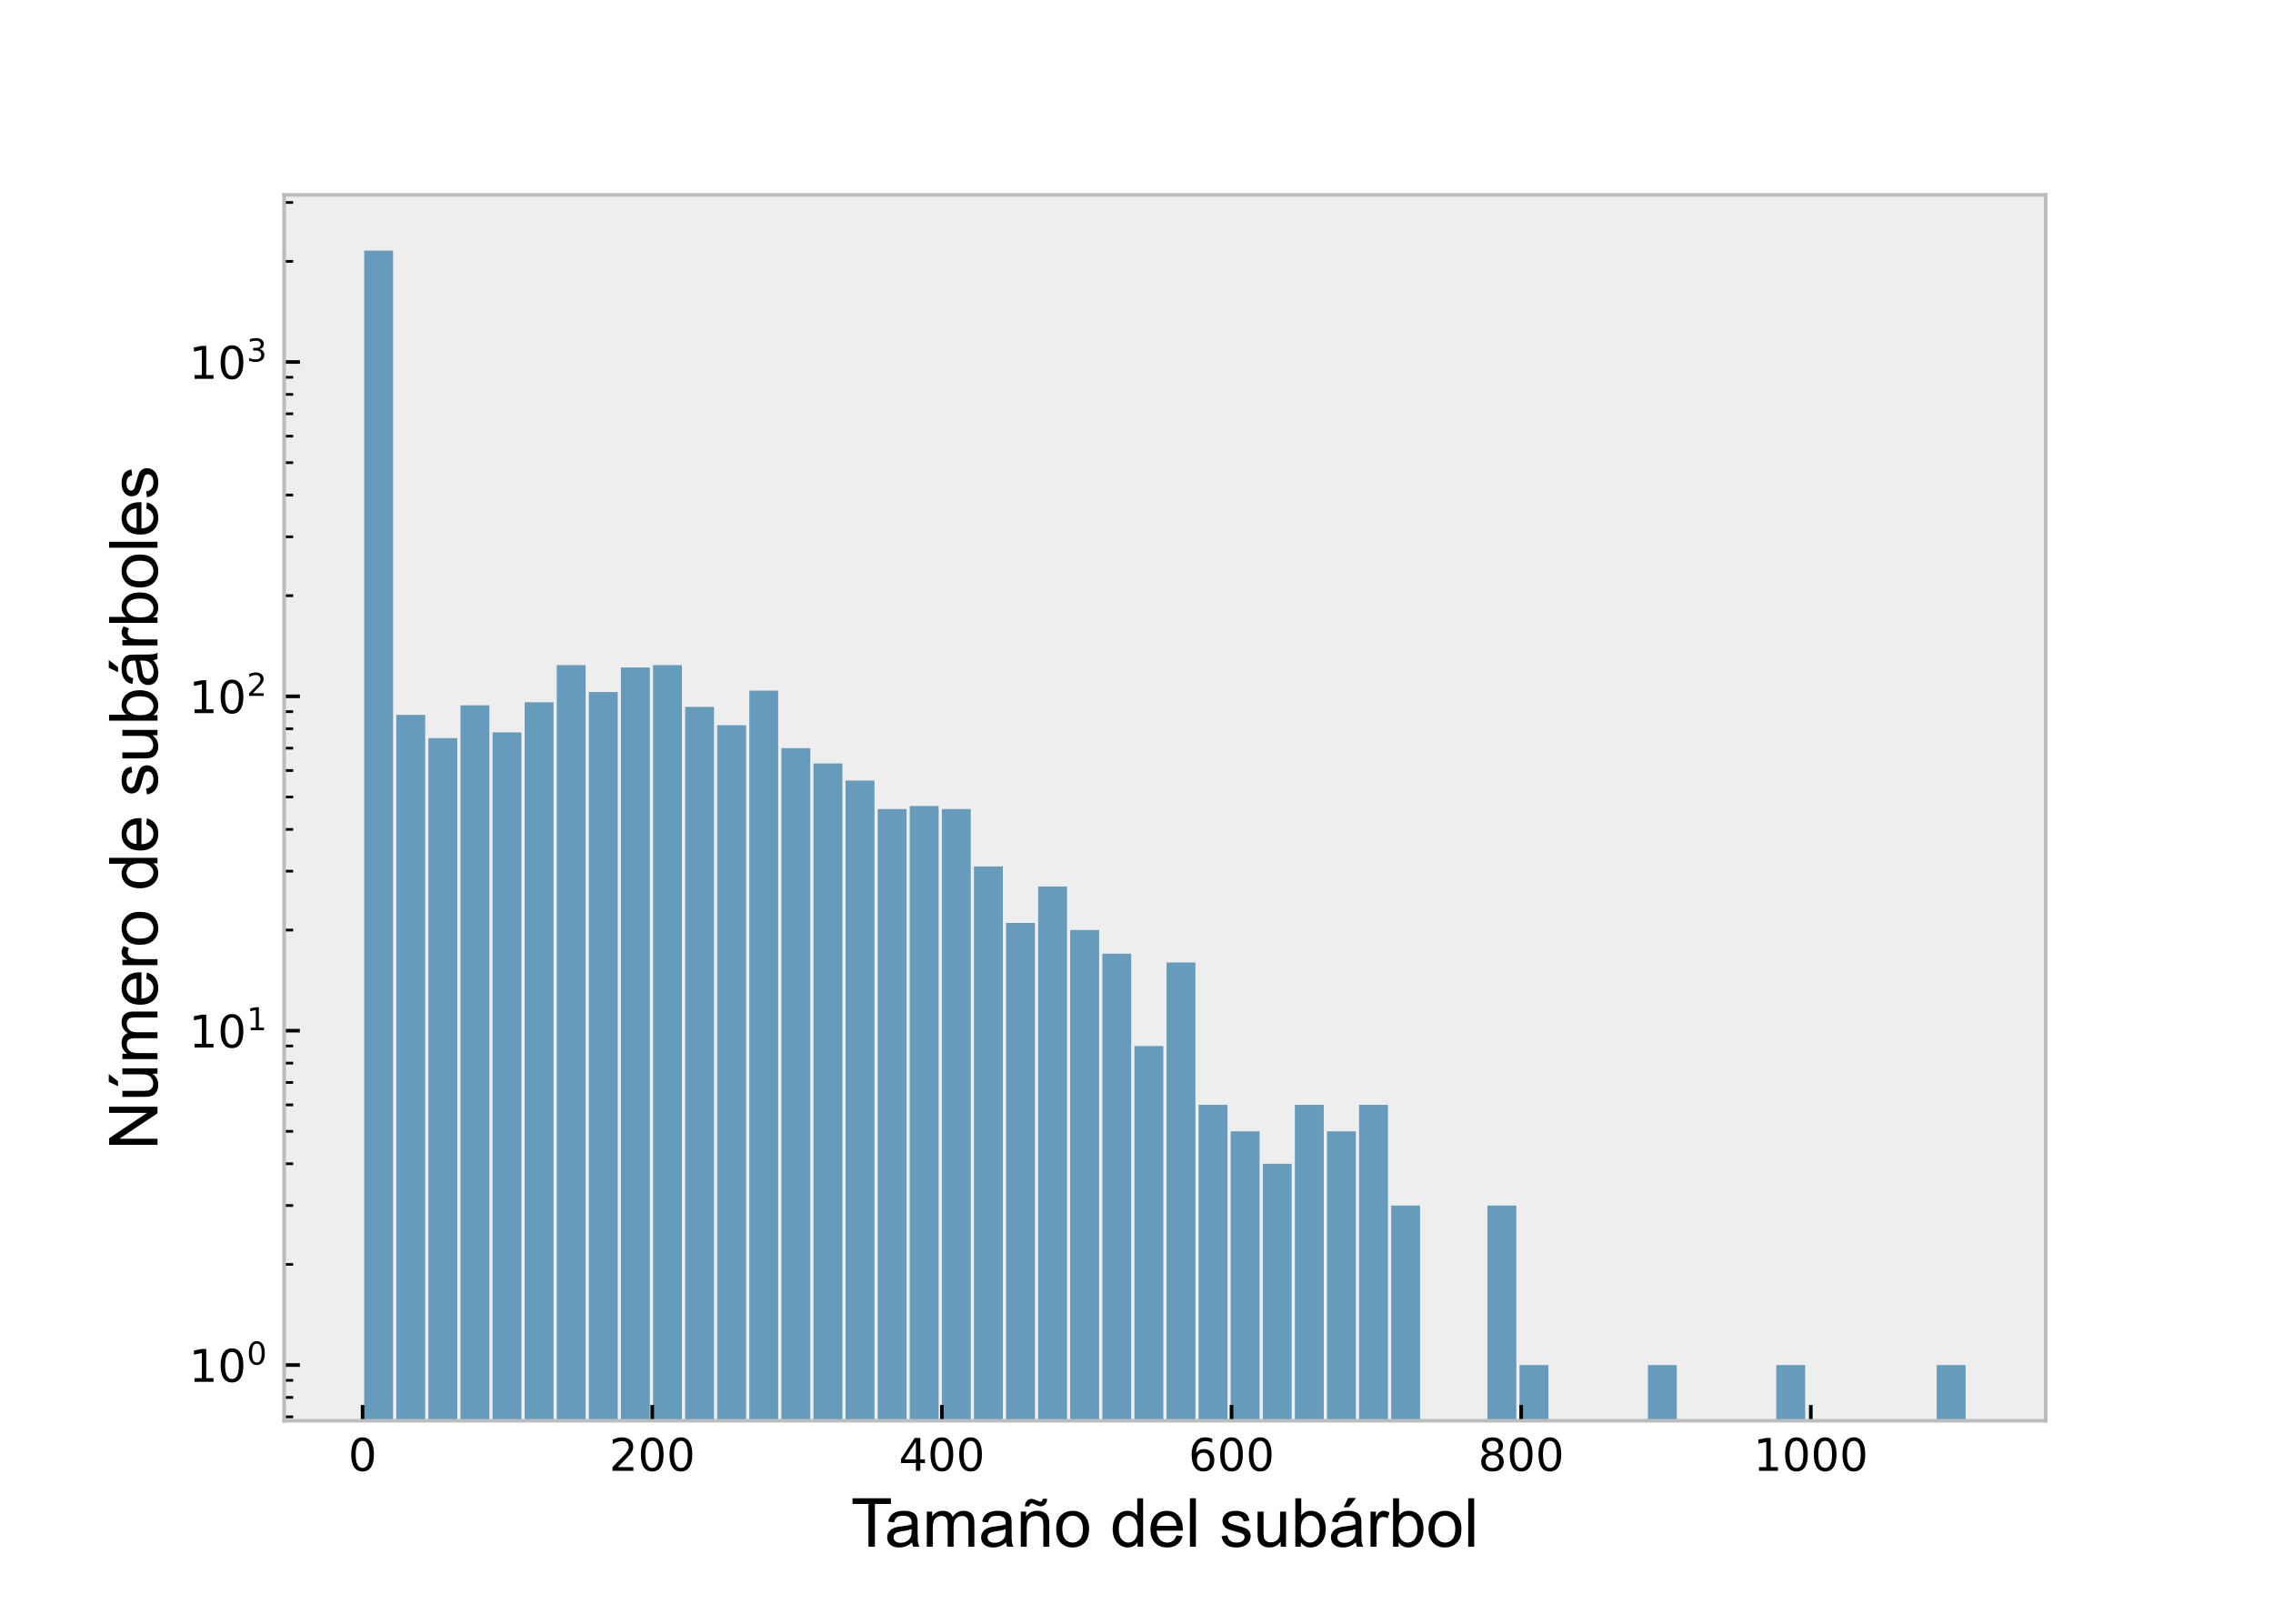 <?xml version="1.0" encoding="utf-8" standalone="no"?>
<!DOCTYPE svg PUBLIC "-//W3C//DTD SVG 1.1//EN"
  "http://www.w3.org/Graphics/SVG/1.1/DTD/svg11.dtd">
<!-- Created with matplotlib (https://matplotlib.org/) -->
<svg height="360pt" version="1.1" viewBox="0 0 504 360" width="504pt" xmlns="http://www.w3.org/2000/svg" xmlns:xlink="http://www.w3.org/1999/xlink">
 <defs>
  <style type="text/css">*{stroke-linecap:butt;stroke-linejoin:round;}</style>
 </defs>
 <g id="figure_1">
  <g id="patch_1">
   <path d="M 0 360 
L 504 360 
L 504 0 
L 0 0 
z
" style="fill:#ffffff;"/>
  </g>
  <g id="axes_1">
   <g id="patch_2">
    <path d="M 63 315 
L 453.6 315 
L 453.6 43.2 
L 63 43.2 
z
" style="fill:#eeeeee;"/>
   </g>
   <g id="patch_3">
    <path clip-path="url(#p2aa60adc5f)" d="M 80.755 74431.867 
L 87.159 74431.867 
L 87.159 55.555 
L 80.755 55.555 
z
" style="fill:#669bbc;"/>
   </g>
   <g id="patch_4">
    <path clip-path="url(#p2aa60adc5f)" d="M 87.871 74431.867 
L 94.275 74431.867 
L 94.275 158.502 
L 87.871 158.502 
z
" style="fill:#669bbc;"/>
   </g>
   <g id="patch_5">
    <path clip-path="url(#p2aa60adc5f)" d="M 94.987 74431.867 
L 101.391 74431.867 
L 101.391 163.649 
L 94.987 163.649 
z
" style="fill:#669bbc;"/>
   </g>
   <g id="patch_6">
    <path clip-path="url(#p2aa60adc5f)" d="M 102.103 74431.867 
L 108.507 74431.867 
L 108.507 156.379 
L 102.103 156.379 
z
" style="fill:#669bbc;"/>
   </g>
   <g id="patch_7">
    <path clip-path="url(#p2aa60adc5f)" d="M 109.219 74431.867 
L 115.623 74431.867 
L 115.623 162.386 
L 109.219 162.386 
z
" style="fill:#669bbc;"/>
   </g>
   <g id="patch_8">
    <path clip-path="url(#p2aa60adc5f)" d="M 116.335 74431.867 
L 122.739 74431.867 
L 122.739 155.701 
L 116.335 155.701 
z
" style="fill:#669bbc;"/>
   </g>
   <g id="patch_9">
    <path clip-path="url(#p2aa60adc5f)" d="M 123.451 74431.867 
L 129.855 74431.867 
L 129.855 147.462 
L 123.451 147.462 
z
" style="fill:#669bbc;"/>
   </g>
   <g id="patch_10">
    <path clip-path="url(#p2aa60adc5f)" d="M 130.567 74431.867 
L 136.971 74431.867 
L 136.971 153.435 
L 130.567 153.435 
z
" style="fill:#669bbc;"/>
   </g>
   <g id="patch_11">
    <path clip-path="url(#p2aa60adc5f)" d="M 137.683 74431.867 
L 144.087 74431.867 
L 144.087 147.985 
L 137.683 147.985 
z
" style="fill:#669bbc;"/>
   </g>
   <g id="patch_12">
    <path clip-path="url(#p2aa60adc5f)" d="M 144.799 74431.867 
L 151.203 74431.867 
L 151.203 147.462 
L 144.799 147.462 
z
" style="fill:#669bbc;"/>
   </g>
   <g id="patch_13">
    <path clip-path="url(#p2aa60adc5f)" d="M 151.915 74431.867 
L 158.319 74431.867 
L 158.319 156.723 
L 151.915 156.723 
z
" style="fill:#669bbc;"/>
   </g>
   <g id="patch_14">
    <path clip-path="url(#p2aa60adc5f)" d="M 159.031 74431.867 
L 165.436 74431.867 
L 165.436 160.776 
L 159.031 160.776 
z
" style="fill:#669bbc;"/>
   </g>
   <g id="patch_15">
    <path clip-path="url(#p2aa60adc5f)" d="M 166.147 74431.867 
L 172.552 74431.867 
L 172.552 153.124 
L 166.147 153.124 
z
" style="fill:#669bbc;"/>
   </g>
   <g id="patch_16">
    <path clip-path="url(#p2aa60adc5f)" d="M 173.263 74431.867 
L 179.668 74431.867 
L 179.668 165.87 
L 173.263 165.87 
z
" style="fill:#669bbc;"/>
   </g>
   <g id="patch_17">
    <path clip-path="url(#p2aa60adc5f)" d="M 180.379 74431.867 
L 186.784 74431.867 
L 186.784 169.262 
L 180.379 169.262 
z
" style="fill:#669bbc;"/>
   </g>
   <g id="patch_18">
    <path clip-path="url(#p2aa60adc5f)" d="M 187.495 74431.867 
L 193.9 74431.867 
L 193.9 173.054 
L 187.495 173.054 
z
" style="fill:#669bbc;"/>
   </g>
   <g id="patch_19">
    <path clip-path="url(#p2aa60adc5f)" d="M 194.611 74431.867 
L 201.016 74431.867 
L 201.016 179.387 
L 194.611 179.387 
z
" style="fill:#669bbc;"/>
   </g>
   <g id="patch_20">
    <path clip-path="url(#p2aa60adc5f)" d="M 201.727 74431.867 
L 208.132 74431.867 
L 208.132 178.694 
L 201.727 178.694 
z
" style="fill:#669bbc;"/>
   </g>
   <g id="patch_21">
    <path clip-path="url(#p2aa60adc5f)" d="M 208.843 74431.867 
L 215.248 74431.867 
L 215.248 179.387 
L 208.843 179.387 
z
" style="fill:#669bbc;"/>
   </g>
   <g id="patch_22">
    <path clip-path="url(#p2aa60adc5f)" d="M 215.96 74431.867 
L 222.364 74431.867 
L 222.364 192.092 
L 215.96 192.092 
z
" style="fill:#669bbc;"/>
   </g>
   <g id="patch_23">
    <path clip-path="url(#p2aa60adc5f)" d="M 223.076 74431.867 
L 229.48 74431.867 
L 229.48 204.63 
L 223.076 204.63 
z
" style="fill:#669bbc;"/>
   </g>
   <g id="patch_24">
    <path clip-path="url(#p2aa60adc5f)" d="M 230.192 74431.867 
L 236.596 74431.867 
L 236.596 196.54 
L 230.192 196.54 
z
" style="fill:#669bbc;"/>
   </g>
   <g id="patch_25">
    <path clip-path="url(#p2aa60adc5f)" d="M 237.308 74431.867 
L 243.712 74431.867 
L 243.712 206.201 
L 237.308 206.201 
z
" style="fill:#669bbc;"/>
   </g>
   <g id="patch_26">
    <path clip-path="url(#p2aa60adc5f)" d="M 244.424 74431.867 
L 250.828 74431.867 
L 250.828 211.433 
L 244.424 211.433 
z
" style="fill:#669bbc;"/>
   </g>
   <g id="patch_27">
    <path clip-path="url(#p2aa60adc5f)" d="M 251.54 74431.867 
L 257.944 74431.867 
L 257.944 231.908 
L 251.54 231.908 
z
" style="fill:#669bbc;"/>
   </g>
   <g id="patch_28">
    <path clip-path="url(#p2aa60adc5f)" d="M 258.656 74431.867 
L 265.06 74431.867 
L 265.06 213.385 
L 258.656 213.385 
z
" style="fill:#669bbc;"/>
   </g>
   <g id="patch_29">
    <path clip-path="url(#p2aa60adc5f)" d="M 265.772 74431.867 
L 272.176 74431.867 
L 272.176 244.962 
L 265.772 244.962 
z
" style="fill:#669bbc;"/>
   </g>
   <g id="patch_30">
    <path clip-path="url(#p2aa60adc5f)" d="M 272.888 74431.867 
L 279.292 74431.867 
L 279.292 250.831 
L 272.888 250.831 
z
" style="fill:#669bbc;"/>
   </g>
   <g id="patch_31">
    <path clip-path="url(#p2aa60adc5f)" d="M 280.004 74431.867 
L 286.408 74431.867 
L 286.408 258.015 
L 280.004 258.015 
z
" style="fill:#669bbc;"/>
   </g>
   <g id="patch_32">
    <path clip-path="url(#p2aa60adc5f)" d="M 287.12 74431.867 
L 293.524 74431.867 
L 293.524 244.962 
L 287.12 244.962 
z
" style="fill:#669bbc;"/>
   </g>
   <g id="patch_33">
    <path clip-path="url(#p2aa60adc5f)" d="M 294.236 74431.867 
L 300.64 74431.867 
L 300.64 250.831 
L 294.236 250.831 
z
" style="fill:#669bbc;"/>
   </g>
   <g id="patch_34">
    <path clip-path="url(#p2aa60adc5f)" d="M 301.352 74431.867 
L 307.757 74431.867 
L 307.757 244.962 
L 301.352 244.962 
z
" style="fill:#669bbc;"/>
   </g>
   <g id="patch_35">
    <path clip-path="url(#p2aa60adc5f)" d="M 308.468 74431.867 
L 314.873 74431.867 
L 314.873 267.277 
L 308.468 267.277 
z
" style="fill:#669bbc;"/>
   </g>
   <g id="patch_36">
    <path clip-path="url(#p2aa60adc5f)" d="M 315.584 74431.867 
L 321.989 74431.867 
L 321.989 74431.867 
L 315.584 74431.867 
z
" style="fill:#669bbc;"/>
   </g>
   <g id="patch_37">
    <path clip-path="url(#p2aa60adc5f)" d="M 322.7 74431.867 
L 329.105 74431.867 
L 329.105 74431.867 
L 322.7 74431.867 
z
" style="fill:#669bbc;"/>
   </g>
   <g id="patch_38">
    <path clip-path="url(#p2aa60adc5f)" d="M 329.816 74431.867 
L 336.221 74431.867 
L 336.221 267.277 
L 329.816 267.277 
z
" style="fill:#669bbc;"/>
   </g>
   <g id="patch_39">
    <path clip-path="url(#p2aa60adc5f)" d="M 336.932 74431.867 
L 343.337 74431.867 
L 343.337 302.645 
L 336.932 302.645 
z
" style="fill:#669bbc;"/>
   </g>
   <g id="patch_40">
    <path clip-path="url(#p2aa60adc5f)" d="M 344.048 74431.867 
L 350.453 74431.867 
L 350.453 74431.867 
L 344.048 74431.867 
z
" style="fill:#669bbc;"/>
   </g>
   <g id="patch_41">
    <path clip-path="url(#p2aa60adc5f)" d="M 351.164 74431.867 
L 357.569 74431.867 
L 357.569 74431.867 
L 351.164 74431.867 
z
" style="fill:#669bbc;"/>
   </g>
   <g id="patch_42">
    <path clip-path="url(#p2aa60adc5f)" d="M 358.281 74431.867 
L 364.685 74431.867 
L 364.685 74431.867 
L 358.281 74431.867 
z
" style="fill:#669bbc;"/>
   </g>
   <g id="patch_43">
    <path clip-path="url(#p2aa60adc5f)" d="M 365.397 74431.867 
L 371.801 74431.867 
L 371.801 302.645 
L 365.397 302.645 
z
" style="fill:#669bbc;"/>
   </g>
   <g id="patch_44">
    <path clip-path="url(#p2aa60adc5f)" d="M 372.513 74431.867 
L 378.917 74431.867 
L 378.917 74431.867 
L 372.513 74431.867 
z
" style="fill:#669bbc;"/>
   </g>
   <g id="patch_45">
    <path clip-path="url(#p2aa60adc5f)" d="M 379.629 74431.867 
L 386.033 74431.867 
L 386.033 74431.867 
L 379.629 74431.867 
z
" style="fill:#669bbc;"/>
   </g>
   <g id="patch_46">
    <path clip-path="url(#p2aa60adc5f)" d="M 386.745 74431.867 
L 393.149 74431.867 
L 393.149 74431.867 
L 386.745 74431.867 
z
" style="fill:#669bbc;"/>
   </g>
   <g id="patch_47">
    <path clip-path="url(#p2aa60adc5f)" d="M 393.861 74431.867 
L 400.265 74431.867 
L 400.265 302.645 
L 393.861 302.645 
z
" style="fill:#669bbc;"/>
   </g>
   <g id="patch_48">
    <path clip-path="url(#p2aa60adc5f)" d="M 400.977 74431.867 
L 407.381 74431.867 
L 407.381 74431.867 
L 400.977 74431.867 
z
" style="fill:#669bbc;"/>
   </g>
   <g id="patch_49">
    <path clip-path="url(#p2aa60adc5f)" d="M 408.093 74431.867 
L 414.497 74431.867 
L 414.497 74431.867 
L 408.093 74431.867 
z
" style="fill:#669bbc;"/>
   </g>
   <g id="patch_50">
    <path clip-path="url(#p2aa60adc5f)" d="M 415.209 74431.867 
L 421.613 74431.867 
L 421.613 74431.867 
L 415.209 74431.867 
z
" style="fill:#669bbc;"/>
   </g>
   <g id="patch_51">
    <path clip-path="url(#p2aa60adc5f)" d="M 422.325 74431.867 
L 428.729 74431.867 
L 428.729 74431.867 
L 422.325 74431.867 
z
" style="fill:#669bbc;"/>
   </g>
   <g id="patch_52">
    <path clip-path="url(#p2aa60adc5f)" d="M 429.441 74431.867 
L 435.845 74431.867 
L 435.845 302.645 
L 429.441 302.645 
z
" style="fill:#669bbc;"/>
   </g>
   <g id="matplotlib.axis_1">
    <g id="xtick_1">
     <g id="line2d_1">
      <defs>
       <path d="M 0 0 
L 0 -3.5 
" id="m57d1455efd" style="stroke:#000000;stroke-width:0.8;"/>
      </defs>
      <g>
       <use style="stroke:#000000;stroke-width:0.8;" x="80.399" xlink:href="#m57d1455efd" y="315"/>
      </g>
     </g>
     <g id="text_1">
      <!-- 0 -->
      <g transform="translate(77.217 326.098)scale(0.1 -0.1)">
       <defs>
        <path d="M 31.781 66.406 
Q 24.172 66.406 20.328 58.906 
Q 16.5 51.422 16.5 36.375 
Q 16.5 21.391 20.328 13.891 
Q 24.172 6.391 31.781 6.391 
Q 39.453 6.391 43.281 13.891 
Q 47.125 21.391 47.125 36.375 
Q 47.125 51.422 43.281 58.906 
Q 39.453 66.406 31.781 66.406 
z
M 31.781 74.219 
Q 44.047 74.219 50.516 64.516 
Q 56.984 54.828 56.984 36.375 
Q 56.984 17.969 50.516 8.266 
Q 44.047 -1.422 31.781 -1.422 
Q 19.531 -1.422 13.062 8.266 
Q 6.594 17.969 6.594 36.375 
Q 6.594 54.828 13.062 64.516 
Q 19.531 74.219 31.781 74.219 
z
" id="DejaVuSans-48"/>
       </defs>
       <use xlink:href="#DejaVuSans-48"/>
      </g>
     </g>
    </g>
    <g id="xtick_2">
     <g id="line2d_2">
      <g>
       <use style="stroke:#000000;stroke-width:0.8;" x="144.623" xlink:href="#m57d1455efd" y="315"/>
      </g>
     </g>
     <g id="text_2">
      <!-- 200 -->
      <g transform="translate(135.079 326.098)scale(0.1 -0.1)">
       <defs>
        <path d="M 19.188 8.297 
L 53.609 8.297 
L 53.609 0 
L 7.328 0 
L 7.328 8.297 
Q 12.938 14.109 22.625 23.891 
Q 32.328 33.688 34.812 36.531 
Q 39.547 41.844 41.422 45.531 
Q 43.312 49.219 43.312 52.781 
Q 43.312 58.594 39.234 62.25 
Q 35.156 65.922 28.609 65.922 
Q 23.969 65.922 18.812 64.312 
Q 13.672 62.703 7.812 59.422 
L 7.812 69.391 
Q 13.766 71.781 18.938 73 
Q 24.125 74.219 28.422 74.219 
Q 39.75 74.219 46.484 68.547 
Q 53.219 62.891 53.219 53.422 
Q 53.219 48.922 51.531 44.891 
Q 49.859 40.875 45.406 35.406 
Q 44.188 33.984 37.641 27.219 
Q 31.109 20.453 19.188 8.297 
z
" id="DejaVuSans-50"/>
       </defs>
       <use xlink:href="#DejaVuSans-50"/>
       <use x="63.623" xlink:href="#DejaVuSans-48"/>
       <use x="127.246" xlink:href="#DejaVuSans-48"/>
      </g>
     </g>
    </g>
    <g id="xtick_3">
     <g id="line2d_3">
      <g>
       <use style="stroke:#000000;stroke-width:0.8;" x="208.847" xlink:href="#m57d1455efd" y="315"/>
      </g>
     </g>
     <g id="text_3">
      <!-- 400 -->
      <g transform="translate(199.304 326.098)scale(0.1 -0.1)">
       <defs>
        <path d="M 37.797 64.312 
L 12.891 25.391 
L 37.797 25.391 
z
M 35.203 72.906 
L 47.609 72.906 
L 47.609 25.391 
L 58.016 25.391 
L 58.016 17.188 
L 47.609 17.188 
L 47.609 0 
L 37.797 0 
L 37.797 17.188 
L 4.891 17.188 
L 4.891 26.703 
z
" id="DejaVuSans-52"/>
       </defs>
       <use xlink:href="#DejaVuSans-52"/>
       <use x="63.623" xlink:href="#DejaVuSans-48"/>
       <use x="127.246" xlink:href="#DejaVuSans-48"/>
      </g>
     </g>
    </g>
    <g id="xtick_4">
     <g id="line2d_4">
      <g>
       <use style="stroke:#000000;stroke-width:0.8;" x="273.072" xlink:href="#m57d1455efd" y="315"/>
      </g>
     </g>
     <g id="text_4">
      <!-- 600 -->
      <g transform="translate(263.528 326.098)scale(0.1 -0.1)">
       <defs>
        <path d="M 33.016 40.375 
Q 26.375 40.375 22.484 35.828 
Q 18.609 31.297 18.609 23.391 
Q 18.609 15.531 22.484 10.953 
Q 26.375 6.391 33.016 6.391 
Q 39.656 6.391 43.531 10.953 
Q 47.406 15.531 47.406 23.391 
Q 47.406 31.297 43.531 35.828 
Q 39.656 40.375 33.016 40.375 
z
M 52.594 71.297 
L 52.594 62.312 
Q 48.875 64.062 45.094 64.984 
Q 41.312 65.922 37.594 65.922 
Q 27.828 65.922 22.672 59.328 
Q 17.531 52.734 16.797 39.406 
Q 19.672 43.656 24.016 45.922 
Q 28.375 48.188 33.594 48.188 
Q 44.578 48.188 50.953 41.516 
Q 57.328 34.859 57.328 23.391 
Q 57.328 12.156 50.688 5.359 
Q 44.047 -1.422 33.016 -1.422 
Q 20.359 -1.422 13.672 8.266 
Q 6.984 17.969 6.984 36.375 
Q 6.984 53.656 15.188 63.938 
Q 23.391 74.219 37.203 74.219 
Q 40.922 74.219 44.703 73.484 
Q 48.484 72.75 52.594 71.297 
z
" id="DejaVuSans-54"/>
       </defs>
       <use xlink:href="#DejaVuSans-54"/>
       <use x="63.623" xlink:href="#DejaVuSans-48"/>
       <use x="127.246" xlink:href="#DejaVuSans-48"/>
      </g>
     </g>
    </g>
    <g id="xtick_5">
     <g id="line2d_5">
      <g>
       <use style="stroke:#000000;stroke-width:0.8;" x="337.296" xlink:href="#m57d1455efd" y="315"/>
      </g>
     </g>
     <g id="text_5">
      <!-- 800 -->
      <g transform="translate(327.752 326.098)scale(0.1 -0.1)">
       <defs>
        <path d="M 31.781 34.625 
Q 24.75 34.625 20.719 30.859 
Q 16.703 27.094 16.703 20.516 
Q 16.703 13.922 20.719 10.156 
Q 24.75 6.391 31.781 6.391 
Q 38.812 6.391 42.859 10.172 
Q 46.922 13.969 46.922 20.516 
Q 46.922 27.094 42.891 30.859 
Q 38.875 34.625 31.781 34.625 
z
M 21.922 38.812 
Q 15.578 40.375 12.031 44.719 
Q 8.5 49.078 8.5 55.328 
Q 8.5 64.062 14.719 69.141 
Q 20.953 74.219 31.781 74.219 
Q 42.672 74.219 48.875 69.141 
Q 55.078 64.062 55.078 55.328 
Q 55.078 49.078 51.531 44.719 
Q 48 40.375 41.703 38.812 
Q 48.828 37.156 52.797 32.312 
Q 56.781 27.484 56.781 20.516 
Q 56.781 9.906 50.312 4.234 
Q 43.844 -1.422 31.781 -1.422 
Q 19.734 -1.422 13.25 4.234 
Q 6.781 9.906 6.781 20.516 
Q 6.781 27.484 10.781 32.312 
Q 14.797 37.156 21.922 38.812 
z
M 18.312 54.391 
Q 18.312 48.734 21.844 45.562 
Q 25.391 42.391 31.781 42.391 
Q 38.141 42.391 41.719 45.562 
Q 45.312 48.734 45.312 54.391 
Q 45.312 60.062 41.719 63.234 
Q 38.141 66.406 31.781 66.406 
Q 25.391 66.406 21.844 63.234 
Q 18.312 60.062 18.312 54.391 
z
" id="DejaVuSans-56"/>
       </defs>
       <use xlink:href="#DejaVuSans-56"/>
       <use x="63.623" xlink:href="#DejaVuSans-48"/>
       <use x="127.246" xlink:href="#DejaVuSans-48"/>
      </g>
     </g>
    </g>
    <g id="xtick_6">
     <g id="line2d_6">
      <g>
       <use style="stroke:#000000;stroke-width:0.8;" x="401.52" xlink:href="#m57d1455efd" y="315"/>
      </g>
     </g>
     <g id="text_6">
      <!-- 1000 -->
      <g transform="translate(388.795 326.098)scale(0.1 -0.1)">
       <defs>
        <path d="M 12.406 8.297 
L 28.516 8.297 
L 28.516 63.922 
L 10.984 60.406 
L 10.984 69.391 
L 28.422 72.906 
L 38.281 72.906 
L 38.281 8.297 
L 54.391 8.297 
L 54.391 0 
L 12.406 0 
z
" id="DejaVuSans-49"/>
       </defs>
       <use xlink:href="#DejaVuSans-49"/>
       <use x="63.623" xlink:href="#DejaVuSans-48"/>
       <use x="127.246" xlink:href="#DejaVuSans-48"/>
       <use x="190.869" xlink:href="#DejaVuSans-48"/>
      </g>
     </g>
    </g>
    <g id="text_7">
     <!-- Tamaño del subárbol -->
     <g transform="translate(188.681 342.915)scale(0.15 -0.15)">
      <defs>
       <path d="M 25.922 0 
L 25.922 63.141 
L 2.344 63.141 
L 2.344 71.578 
L 59.078 71.578 
L 59.078 63.141 
L 35.406 63.141 
L 35.406 0 
z
" id="ArialMT-84"/>
       <path d="M 40.438 6.391 
Q 35.547 2.25 31.031 0.531 
Q 26.516 -1.172 21.344 -1.172 
Q 12.797 -1.172 8.203 3 
Q 3.609 7.172 3.609 13.672 
Q 3.609 17.484 5.344 20.625 
Q 7.078 23.781 9.891 25.688 
Q 12.703 27.594 16.219 28.562 
Q 18.797 29.25 24.031 29.891 
Q 34.672 31.156 39.703 32.906 
Q 39.75 34.719 39.75 35.203 
Q 39.75 40.578 37.25 42.781 
Q 33.891 45.75 27.25 45.75 
Q 21.047 45.75 18.094 43.578 
Q 15.141 41.406 13.719 35.891 
L 5.125 37.062 
Q 6.297 42.578 8.984 45.969 
Q 11.672 49.359 16.75 51.188 
Q 21.828 53.031 28.516 53.031 
Q 35.156 53.031 39.297 51.469 
Q 43.453 49.906 45.406 47.531 
Q 47.359 45.172 48.141 41.547 
Q 48.578 39.312 48.578 33.453 
L 48.578 21.734 
Q 48.578 9.469 49.141 6.219 
Q 49.703 2.984 51.375 0 
L 42.188 0 
Q 40.828 2.734 40.438 6.391 
z
M 39.703 26.031 
Q 34.906 24.078 25.344 22.703 
Q 19.922 21.922 17.672 20.938 
Q 15.438 19.969 14.203 18.094 
Q 12.984 16.219 12.984 13.922 
Q 12.984 10.406 15.641 8.062 
Q 18.312 5.719 23.438 5.719 
Q 28.516 5.719 32.469 7.938 
Q 36.422 10.156 38.281 14.016 
Q 39.703 17 39.703 22.797 
z
" id="ArialMT-97"/>
       <path d="M 6.594 0 
L 6.594 51.859 
L 14.453 51.859 
L 14.453 44.578 
Q 16.891 48.391 20.938 50.703 
Q 25 53.031 30.172 53.031 
Q 35.938 53.031 39.625 50.641 
Q 43.312 48.25 44.828 43.953 
Q 50.984 53.031 60.844 53.031 
Q 68.562 53.031 72.703 48.75 
Q 76.859 44.484 76.859 35.594 
L 76.859 0 
L 68.109 0 
L 68.109 32.672 
Q 68.109 37.938 67.25 40.25 
Q 66.406 42.578 64.156 43.984 
Q 61.922 45.406 58.891 45.406 
Q 53.422 45.406 49.797 41.766 
Q 46.188 38.141 46.188 30.125 
L 46.188 0 
L 37.406 0 
L 37.406 33.688 
Q 37.406 39.547 35.25 42.469 
Q 33.109 45.406 28.219 45.406 
Q 24.516 45.406 21.359 43.453 
Q 18.219 41.5 16.797 37.734 
Q 15.375 33.984 15.375 26.906 
L 15.375 0 
z
" id="ArialMT-109"/>
       <path d="M 6.594 0 
L 6.594 51.859 
L 14.5 51.859 
L 14.5 44.484 
Q 20.219 53.031 31 53.031 
Q 35.688 53.031 39.625 51.344 
Q 43.562 49.656 45.516 46.922 
Q 47.469 44.188 48.25 40.438 
Q 48.734 37.984 48.734 31.891 
L 48.734 0 
L 39.938 0 
L 39.938 31.547 
Q 39.938 36.922 38.906 39.578 
Q 37.891 42.234 35.281 43.812 
Q 32.672 45.406 29.156 45.406 
Q 23.531 45.406 19.453 41.844 
Q 15.375 38.281 15.375 28.328 
L 15.375 0 
z
M 12.797 59.516 
Q 12.75 64.594 15.578 67.625 
Q 18.359 70.656 22.703 70.656 
Q 25.734 70.656 30.953 68.016 
Q 33.844 66.547 35.547 66.547 
Q 37.109 66.547 37.938 67.406 
Q 38.766 68.266 39.109 70.797 
L 45.453 70.797 
Q 45.312 65.234 42.641 62.453 
Q 39.984 59.672 35.891 59.672 
Q 32.812 59.672 27.781 62.406 
Q 24.516 64.156 23 64.156 
Q 21.344 64.156 20.312 62.984 
Q 19.234 61.812 19.281 59.516 
z
" id="ArialMT-241"/>
       <path d="M 3.328 25.922 
Q 3.328 40.328 11.328 47.266 
Q 18.016 53.031 27.641 53.031 
Q 38.328 53.031 45.109 46.016 
Q 51.906 39.016 51.906 26.656 
Q 51.906 16.656 48.906 10.906 
Q 45.906 5.172 40.156 2 
Q 34.422 -1.172 27.641 -1.172 
Q 16.75 -1.172 10.031 5.812 
Q 3.328 12.797 3.328 25.922 
z
M 12.359 25.922 
Q 12.359 15.969 16.703 11.016 
Q 21.047 6.062 27.641 6.062 
Q 34.188 6.062 38.531 11.031 
Q 42.875 16.016 42.875 26.219 
Q 42.875 35.844 38.5 40.797 
Q 34.125 45.75 27.641 45.75 
Q 21.047 45.75 16.703 40.812 
Q 12.359 35.891 12.359 25.922 
z
" id="ArialMT-111"/>
       <path id="ArialMT-32"/>
       <path d="M 40.234 0 
L 40.234 6.547 
Q 35.297 -1.172 25.734 -1.172 
Q 19.531 -1.172 14.328 2.25 
Q 9.125 5.672 6.266 11.797 
Q 3.422 17.922 3.422 25.875 
Q 3.422 33.641 6 39.969 
Q 8.594 46.297 13.766 49.656 
Q 18.953 53.031 25.344 53.031 
Q 30.031 53.031 33.688 51.047 
Q 37.359 49.078 39.656 45.906 
L 39.656 71.578 
L 48.391 71.578 
L 48.391 0 
z
M 12.453 25.875 
Q 12.453 15.922 16.641 10.984 
Q 20.844 6.062 26.562 6.062 
Q 32.328 6.062 36.344 10.766 
Q 40.375 15.484 40.375 25.141 
Q 40.375 35.797 36.266 40.766 
Q 32.172 45.75 26.172 45.75 
Q 20.312 45.75 16.375 40.969 
Q 12.453 36.188 12.453 25.875 
z
" id="ArialMT-100"/>
       <path d="M 42.094 16.703 
L 51.172 15.578 
Q 49.031 7.625 43.219 3.219 
Q 37.406 -1.172 28.375 -1.172 
Q 17 -1.172 10.328 5.828 
Q 3.656 12.844 3.656 25.484 
Q 3.656 38.578 10.391 45.797 
Q 17.141 53.031 27.875 53.031 
Q 38.281 53.031 44.875 45.953 
Q 51.469 38.875 51.469 26.031 
Q 51.469 25.25 51.422 23.688 
L 12.75 23.688 
Q 13.234 15.141 17.578 10.594 
Q 21.922 6.062 28.422 6.062 
Q 33.25 6.062 36.672 8.594 
Q 40.094 11.141 42.094 16.703 
z
M 13.234 30.906 
L 42.188 30.906 
Q 41.609 37.453 38.875 40.719 
Q 34.672 45.797 27.984 45.797 
Q 21.922 45.797 17.797 41.75 
Q 13.672 37.703 13.234 30.906 
z
" id="ArialMT-101"/>
       <path d="M 6.391 0 
L 6.391 71.578 
L 15.188 71.578 
L 15.188 0 
z
" id="ArialMT-108"/>
       <path d="M 3.078 15.484 
L 11.766 16.844 
Q 12.5 11.625 15.844 8.844 
Q 19.188 6.062 25.203 6.062 
Q 31.25 6.062 34.172 8.516 
Q 37.109 10.984 37.109 14.312 
Q 37.109 17.281 34.516 19 
Q 32.719 20.172 25.531 21.969 
Q 15.875 24.422 12.141 26.203 
Q 8.406 27.984 6.469 31.125 
Q 4.547 34.281 4.547 38.094 
Q 4.547 41.547 6.125 44.5 
Q 7.719 47.469 10.453 49.422 
Q 12.5 50.922 16.031 51.969 
Q 19.578 53.031 23.641 53.031 
Q 29.734 53.031 34.344 51.266 
Q 38.969 49.516 41.156 46.5 
Q 43.359 43.5 44.188 38.484 
L 35.594 37.312 
Q 35.016 41.312 32.203 43.547 
Q 29.391 45.797 24.266 45.797 
Q 18.219 45.797 15.625 43.797 
Q 13.031 41.797 13.031 39.109 
Q 13.031 37.406 14.109 36.031 
Q 15.188 34.625 17.484 33.688 
Q 18.797 33.203 25.25 31.453 
Q 34.578 28.953 38.25 27.359 
Q 41.938 25.781 44.031 22.75 
Q 46.141 19.734 46.141 15.234 
Q 46.141 10.844 43.578 6.953 
Q 41.016 3.078 36.172 0.953 
Q 31.344 -1.172 25.25 -1.172 
Q 15.141 -1.172 9.844 3.031 
Q 4.547 7.234 3.078 15.484 
z
" id="ArialMT-115"/>
       <path d="M 40.578 0 
L 40.578 7.625 
Q 34.516 -1.172 24.125 -1.172 
Q 19.531 -1.172 15.547 0.578 
Q 11.578 2.344 9.641 5 
Q 7.719 7.672 6.938 11.531 
Q 6.391 14.109 6.391 19.734 
L 6.391 51.859 
L 15.188 51.859 
L 15.188 23.094 
Q 15.188 16.219 15.719 13.812 
Q 16.547 10.359 19.234 8.375 
Q 21.922 6.391 25.875 6.391 
Q 29.828 6.391 33.297 8.422 
Q 36.766 10.453 38.203 13.938 
Q 39.656 17.438 39.656 24.078 
L 39.656 51.859 
L 48.438 51.859 
L 48.438 0 
z
" id="ArialMT-117"/>
       <path d="M 14.703 0 
L 6.547 0 
L 6.547 71.578 
L 15.328 71.578 
L 15.328 46.047 
Q 20.906 53.031 29.547 53.031 
Q 34.328 53.031 38.594 51.094 
Q 42.875 49.172 45.625 45.672 
Q 48.391 42.188 49.953 37.25 
Q 51.516 32.328 51.516 26.703 
Q 51.516 13.375 44.922 6.094 
Q 38.328 -1.172 29.109 -1.172 
Q 19.922 -1.172 14.703 6.5 
z
M 14.594 26.312 
Q 14.594 17 17.141 12.844 
Q 21.297 6.062 28.375 6.062 
Q 34.125 6.062 38.328 11.062 
Q 42.531 16.062 42.531 25.984 
Q 42.531 36.141 38.5 40.969 
Q 34.469 45.797 28.766 45.797 
Q 23 45.797 18.797 40.797 
Q 14.594 35.797 14.594 26.312 
z
" id="ArialMT-98"/>
       <path d="M 40.438 6.391 
Q 35.547 2.25 31.031 0.531 
Q 26.516 -1.172 21.344 -1.172 
Q 12.797 -1.172 8.203 3 
Q 3.609 7.172 3.609 13.672 
Q 3.609 17.484 5.344 20.625 
Q 7.078 23.781 9.891 25.688 
Q 12.703 27.594 16.219 28.562 
Q 18.797 29.25 24.031 29.891 
Q 34.672 31.156 39.703 32.906 
Q 39.75 34.719 39.75 35.203 
Q 39.75 40.578 37.25 42.781 
Q 33.891 45.75 27.25 45.75 
Q 21.047 45.75 18.094 43.578 
Q 15.141 41.406 13.719 35.891 
L 5.125 37.062 
Q 6.297 42.578 8.984 45.969 
Q 11.672 49.359 16.75 51.188 
Q 21.828 53.031 28.516 53.031 
Q 35.156 53.031 39.297 51.469 
Q 43.453 49.906 45.406 47.531 
Q 47.359 45.172 48.141 41.547 
Q 48.578 39.312 48.578 33.453 
L 48.578 21.734 
Q 48.578 9.469 49.141 6.219 
Q 49.703 2.984 51.375 0 
L 42.188 0 
Q 40.828 2.734 40.438 6.391 
z
M 39.703 26.031 
Q 34.906 24.078 25.344 22.703 
Q 19.922 21.922 17.672 20.938 
Q 15.438 19.969 14.203 18.094 
Q 12.984 16.219 12.984 13.922 
Q 12.984 10.406 15.641 8.062 
Q 18.312 5.719 23.438 5.719 
Q 28.516 5.719 32.469 7.938 
Q 36.422 10.156 38.281 14.016 
Q 39.703 17 39.703 22.797 
z
M 22.609 58.297 
L 29.109 71.969 
L 40.625 71.969 
L 29.891 58.297 
z
" id="ArialMT-225"/>
       <path d="M 6.5 0 
L 6.5 51.859 
L 14.406 51.859 
L 14.406 44 
Q 17.438 49.516 20 51.266 
Q 22.562 53.031 25.641 53.031 
Q 30.078 53.031 34.672 50.203 
L 31.641 42.047 
Q 28.422 43.953 25.203 43.953 
Q 22.312 43.953 20.016 42.219 
Q 17.719 40.484 16.75 37.406 
Q 15.281 32.719 15.281 27.156 
L 15.281 0 
z
" id="ArialMT-114"/>
      </defs>
      <use xlink:href="#ArialMT-84"/>
      <use x="49.959" xlink:href="#ArialMT-97"/>
      <use x="105.574" xlink:href="#ArialMT-109"/>
      <use x="188.875" xlink:href="#ArialMT-97"/>
      <use x="244.49" xlink:href="#ArialMT-241"/>
      <use x="300.105" xlink:href="#ArialMT-111"/>
      <use x="355.721" xlink:href="#ArialMT-32"/>
      <use x="383.504" xlink:href="#ArialMT-100"/>
      <use x="439.119" xlink:href="#ArialMT-101"/>
      <use x="494.734" xlink:href="#ArialMT-108"/>
      <use x="516.951" xlink:href="#ArialMT-32"/>
      <use x="544.734" xlink:href="#ArialMT-115"/>
      <use x="594.734" xlink:href="#ArialMT-117"/>
      <use x="650.35" xlink:href="#ArialMT-98"/>
      <use x="705.965" xlink:href="#ArialMT-225"/>
      <use x="761.58" xlink:href="#ArialMT-114"/>
      <use x="794.881" xlink:href="#ArialMT-98"/>
      <use x="850.496" xlink:href="#ArialMT-111"/>
      <use x="906.111" xlink:href="#ArialMT-108"/>
     </g>
    </g>
   </g>
   <g id="matplotlib.axis_2">
    <g id="ytick_1">
     <g id="line2d_7">
      <defs>
       <path d="M 0 0 
L 3.5 0 
" id="mb3abe2cca9" style="stroke:#000000;stroke-width:0.8;"/>
      </defs>
      <g>
       <use style="stroke:#000000;stroke-width:0.8;" x="63" xlink:href="#mb3abe2cca9" y="302.645"/>
      </g>
     </g>
     <g id="text_8">
      <!-- $\mathdefault{10^{0}}$ -->
      <g transform="translate(41.9 306.445)scale(0.1 -0.1)">
       <use transform="translate(0 0.766)" xlink:href="#DejaVuSans-49"/>
       <use transform="translate(63.623 0.766)" xlink:href="#DejaVuSans-48"/>
       <use transform="translate(128.203 39.047)scale(0.7)" xlink:href="#DejaVuSans-48"/>
      </g>
     </g>
    </g>
    <g id="ytick_2">
     <g id="line2d_8">
      <g>
       <use style="stroke:#000000;stroke-width:0.8;" x="63" xlink:href="#mb3abe2cca9" y="228.516"/>
      </g>
     </g>
     <g id="text_9">
      <!-- $\mathdefault{10^{1}}$ -->
      <g transform="translate(41.9 232.315)scale(0.1 -0.1)">
       <use transform="translate(0 0.684)" xlink:href="#DejaVuSans-49"/>
       <use transform="translate(63.623 0.684)" xlink:href="#DejaVuSans-48"/>
       <use transform="translate(128.203 38.966)scale(0.7)" xlink:href="#DejaVuSans-49"/>
      </g>
     </g>
    </g>
    <g id="ytick_3">
     <g id="line2d_9">
      <g>
       <use style="stroke:#000000;stroke-width:0.8;" x="63" xlink:href="#mb3abe2cca9" y="154.387"/>
      </g>
     </g>
     <g id="text_10">
      <!-- $\mathdefault{10^{2}}$ -->
      <g transform="translate(41.9 158.186)scale(0.1 -0.1)">
       <use transform="translate(0 0.766)" xlink:href="#DejaVuSans-49"/>
       <use transform="translate(63.623 0.766)" xlink:href="#DejaVuSans-48"/>
       <use transform="translate(128.203 39.047)scale(0.7)" xlink:href="#DejaVuSans-50"/>
      </g>
     </g>
    </g>
    <g id="ytick_4">
     <g id="line2d_10">
      <g>
       <use style="stroke:#000000;stroke-width:0.8;" x="63" xlink:href="#mb3abe2cca9" y="80.258"/>
      </g>
     </g>
     <g id="text_11">
      <!-- $\mathdefault{10^{3}}$ -->
      <g transform="translate(41.9 84.057)scale(0.1 -0.1)">
       <defs>
        <path d="M 40.578 39.312 
Q 47.656 37.797 51.625 33 
Q 55.609 28.219 55.609 21.188 
Q 55.609 10.406 48.188 4.484 
Q 40.766 -1.422 27.094 -1.422 
Q 22.516 -1.422 17.656 -0.516 
Q 12.797 0.391 7.625 2.203 
L 7.625 11.719 
Q 11.719 9.328 16.594 8.109 
Q 21.484 6.891 26.812 6.891 
Q 36.078 6.891 40.938 10.547 
Q 45.797 14.203 45.797 21.188 
Q 45.797 27.641 41.281 31.266 
Q 36.766 34.906 28.719 34.906 
L 20.219 34.906 
L 20.219 43.016 
L 29.109 43.016 
Q 36.375 43.016 40.234 45.922 
Q 44.094 48.828 44.094 54.297 
Q 44.094 59.906 40.109 62.906 
Q 36.141 65.922 28.719 65.922 
Q 24.656 65.922 20.016 65.031 
Q 15.375 64.156 9.812 62.312 
L 9.812 71.094 
Q 15.438 72.656 20.344 73.438 
Q 25.25 74.219 29.594 74.219 
Q 40.828 74.219 47.359 69.109 
Q 53.906 64.016 53.906 55.328 
Q 53.906 49.266 50.438 45.094 
Q 46.969 40.922 40.578 39.312 
z
" id="DejaVuSans-51"/>
       </defs>
       <use transform="translate(0 0.766)" xlink:href="#DejaVuSans-49"/>
       <use transform="translate(63.623 0.766)" xlink:href="#DejaVuSans-48"/>
       <use transform="translate(128.203 39.047)scale(0.7)" xlink:href="#DejaVuSans-51"/>
      </g>
     </g>
    </g>
    <g id="ytick_5">
     <g id="line2d_11">
      <defs>
       <path d="M 0 0 
L 2 0 
" id="m33e5b1ffde" style="stroke:#000000;stroke-width:0.6;"/>
      </defs>
      <g>
       <use style="stroke:#000000;stroke-width:0.6;" x="63" xlink:href="#m33e5b1ffde" y="314.128"/>
      </g>
     </g>
    </g>
    <g id="ytick_6">
     <g id="line2d_12">
      <g>
       <use style="stroke:#000000;stroke-width:0.6;" x="63" xlink:href="#m33e5b1ffde" y="309.829"/>
      </g>
     </g>
    </g>
    <g id="ytick_7">
     <g id="line2d_13">
      <g>
       <use style="stroke:#000000;stroke-width:0.6;" x="63" xlink:href="#m33e5b1ffde" y="306.037"/>
      </g>
     </g>
    </g>
    <g id="ytick_8">
     <g id="line2d_14">
      <g>
       <use style="stroke:#000000;stroke-width:0.6;" x="63" xlink:href="#m33e5b1ffde" y="280.33"/>
      </g>
     </g>
    </g>
    <g id="ytick_9">
     <g id="line2d_15">
      <g>
       <use style="stroke:#000000;stroke-width:0.6;" x="63" xlink:href="#m33e5b1ffde" y="267.277"/>
      </g>
     </g>
    </g>
    <g id="ytick_10">
     <g id="line2d_16">
      <g>
       <use style="stroke:#000000;stroke-width:0.6;" x="63" xlink:href="#m33e5b1ffde" y="258.015"/>
      </g>
     </g>
    </g>
    <g id="ytick_11">
     <g id="line2d_17">
      <g>
       <use style="stroke:#000000;stroke-width:0.6;" x="63" xlink:href="#m33e5b1ffde" y="250.831"/>
      </g>
     </g>
    </g>
    <g id="ytick_12">
     <g id="line2d_18">
      <g>
       <use style="stroke:#000000;stroke-width:0.6;" x="63" xlink:href="#m33e5b1ffde" y="244.962"/>
      </g>
     </g>
    </g>
    <g id="ytick_13">
     <g id="line2d_19">
      <g>
       <use style="stroke:#000000;stroke-width:0.6;" x="63" xlink:href="#m33e5b1ffde" y="239.999"/>
      </g>
     </g>
    </g>
    <g id="ytick_14">
     <g id="line2d_20">
      <g>
       <use style="stroke:#000000;stroke-width:0.6;" x="63" xlink:href="#m33e5b1ffde" y="235.7"/>
      </g>
     </g>
    </g>
    <g id="ytick_15">
     <g id="line2d_21">
      <g>
       <use style="stroke:#000000;stroke-width:0.6;" x="63" xlink:href="#m33e5b1ffde" y="231.908"/>
      </g>
     </g>
    </g>
    <g id="ytick_16">
     <g id="line2d_22">
      <g>
       <use style="stroke:#000000;stroke-width:0.6;" x="63" xlink:href="#m33e5b1ffde" y="206.201"/>
      </g>
     </g>
    </g>
    <g id="ytick_17">
     <g id="line2d_23">
      <g>
       <use style="stroke:#000000;stroke-width:0.6;" x="63" xlink:href="#m33e5b1ffde" y="193.148"/>
      </g>
     </g>
    </g>
    <g id="ytick_18">
     <g id="line2d_24">
      <g>
       <use style="stroke:#000000;stroke-width:0.6;" x="63" xlink:href="#m33e5b1ffde" y="183.886"/>
      </g>
     </g>
    </g>
    <g id="ytick_19">
     <g id="line2d_25">
      <g>
       <use style="stroke:#000000;stroke-width:0.6;" x="63" xlink:href="#m33e5b1ffde" y="176.702"/>
      </g>
     </g>
    </g>
    <g id="ytick_20">
     <g id="line2d_26">
      <g>
       <use style="stroke:#000000;stroke-width:0.6;" x="63" xlink:href="#m33e5b1ffde" y="170.832"/>
      </g>
     </g>
    </g>
    <g id="ytick_21">
     <g id="line2d_27">
      <g>
       <use style="stroke:#000000;stroke-width:0.6;" x="63" xlink:href="#m33e5b1ffde" y="165.87"/>
      </g>
     </g>
    </g>
    <g id="ytick_22">
     <g id="line2d_28">
      <g>
       <use style="stroke:#000000;stroke-width:0.6;" x="63" xlink:href="#m33e5b1ffde" y="161.571"/>
      </g>
     </g>
    </g>
    <g id="ytick_23">
     <g id="line2d_29">
      <g>
       <use style="stroke:#000000;stroke-width:0.6;" x="63" xlink:href="#m33e5b1ffde" y="157.779"/>
      </g>
     </g>
    </g>
    <g id="ytick_24">
     <g id="line2d_30">
      <g>
       <use style="stroke:#000000;stroke-width:0.6;" x="63" xlink:href="#m33e5b1ffde" y="132.072"/>
      </g>
     </g>
    </g>
    <g id="ytick_25">
     <g id="line2d_31">
      <g>
       <use style="stroke:#000000;stroke-width:0.6;" x="63" xlink:href="#m33e5b1ffde" y="119.018"/>
      </g>
     </g>
    </g>
    <g id="ytick_26">
     <g id="line2d_32">
      <g>
       <use style="stroke:#000000;stroke-width:0.6;" x="63" xlink:href="#m33e5b1ffde" y="109.757"/>
      </g>
     </g>
    </g>
    <g id="ytick_27">
     <g id="line2d_33">
      <g>
       <use style="stroke:#000000;stroke-width:0.6;" x="63" xlink:href="#m33e5b1ffde" y="102.573"/>
      </g>
     </g>
    </g>
    <g id="ytick_28">
     <g id="line2d_34">
      <g>
       <use style="stroke:#000000;stroke-width:0.6;" x="63" xlink:href="#m33e5b1ffde" y="96.703"/>
      </g>
     </g>
    </g>
    <g id="ytick_29">
     <g id="line2d_35">
      <g>
       <use style="stroke:#000000;stroke-width:0.6;" x="63" xlink:href="#m33e5b1ffde" y="91.741"/>
      </g>
     </g>
    </g>
    <g id="ytick_30">
     <g id="line2d_36">
      <g>
       <use style="stroke:#000000;stroke-width:0.6;" x="63" xlink:href="#m33e5b1ffde" y="87.442"/>
      </g>
     </g>
    </g>
    <g id="ytick_31">
     <g id="line2d_37">
      <g>
       <use style="stroke:#000000;stroke-width:0.6;" x="63" xlink:href="#m33e5b1ffde" y="83.65"/>
      </g>
     </g>
    </g>
    <g id="ytick_32">
     <g id="line2d_38">
      <g>
       <use style="stroke:#000000;stroke-width:0.6;" x="63" xlink:href="#m33e5b1ffde" y="57.943"/>
      </g>
     </g>
    </g>
    <g id="ytick_33">
     <g id="line2d_39">
      <g>
       <use style="stroke:#000000;stroke-width:0.6;" x="63" xlink:href="#m33e5b1ffde" y="44.889"/>
      </g>
     </g>
    </g>
    <g id="text_12">
     <!-- Número de subárboles -->
     <g transform="translate(34.919 254.97)rotate(-90)scale(0.15 -0.15)">
      <defs>
       <path d="M 7.625 0 
L 7.625 71.578 
L 17.328 71.578 
L 54.938 15.375 
L 54.938 71.578 
L 64.016 71.578 
L 64.016 0 
L 54.297 0 
L 16.703 56.25 
L 16.703 0 
z
" id="ArialMT-78"/>
       <path d="M 40.578 0 
L 40.578 7.625 
Q 34.516 -1.172 24.125 -1.172 
Q 19.531 -1.172 15.547 0.578 
Q 11.578 2.344 9.641 5 
Q 7.719 7.672 6.938 11.531 
Q 6.391 14.109 6.391 19.734 
L 6.391 51.859 
L 15.188 51.859 
L 15.188 23.094 
Q 15.188 16.219 15.719 13.812 
Q 16.547 10.359 19.234 8.375 
Q 21.922 6.391 25.875 6.391 
Q 29.828 6.391 33.297 8.422 
Q 36.766 10.453 38.203 13.938 
Q 39.656 17.438 39.656 24.078 
L 39.656 51.859 
L 48.438 51.859 
L 48.438 0 
z
M 22.125 58.297 
L 28.609 71.969 
L 40.141 71.969 
L 29.391 58.297 
z
" id="ArialMT-250"/>
      </defs>
      <use xlink:href="#ArialMT-78"/>
      <use x="72.217" xlink:href="#ArialMT-250"/>
      <use x="127.832" xlink:href="#ArialMT-109"/>
      <use x="211.133" xlink:href="#ArialMT-101"/>
      <use x="266.748" xlink:href="#ArialMT-114"/>
      <use x="300.049" xlink:href="#ArialMT-111"/>
      <use x="355.664" xlink:href="#ArialMT-32"/>
      <use x="383.447" xlink:href="#ArialMT-100"/>
      <use x="439.062" xlink:href="#ArialMT-101"/>
      <use x="494.678" xlink:href="#ArialMT-32"/>
      <use x="522.461" xlink:href="#ArialMT-115"/>
      <use x="572.461" xlink:href="#ArialMT-117"/>
      <use x="628.076" xlink:href="#ArialMT-98"/>
      <use x="683.691" xlink:href="#ArialMT-225"/>
      <use x="739.307" xlink:href="#ArialMT-114"/>
      <use x="772.607" xlink:href="#ArialMT-98"/>
      <use x="828.223" xlink:href="#ArialMT-111"/>
      <use x="883.838" xlink:href="#ArialMT-108"/>
      <use x="906.055" xlink:href="#ArialMT-101"/>
      <use x="961.67" xlink:href="#ArialMT-115"/>
     </g>
    </g>
   </g>
   <g id="patch_53">
    <path d="M 63 315 
L 63 43.2 
" style="fill:none;stroke:#bcbcbc;stroke-linecap:square;stroke-linejoin:miter;stroke-width:0.8;"/>
   </g>
   <g id="patch_54">
    <path d="M 453.6 315 
L 453.6 43.2 
" style="fill:none;stroke:#bcbcbc;stroke-linecap:square;stroke-linejoin:miter;stroke-width:0.8;"/>
   </g>
   <g id="patch_55">
    <path d="M 63 315 
L 453.6 315 
" style="fill:none;stroke:#bcbcbc;stroke-linecap:square;stroke-linejoin:miter;stroke-width:0.8;"/>
   </g>
   <g id="patch_56">
    <path d="M 63 43.2 
L 453.6 43.2 
" style="fill:none;stroke:#bcbcbc;stroke-linecap:square;stroke-linejoin:miter;stroke-width:0.8;"/>
   </g>
  </g>
 </g>
 <defs>
  <clipPath id="p2aa60adc5f">
   <rect height="271.8" width="390.6" x="63" y="43.2"/>
  </clipPath>
 </defs>
</svg>
